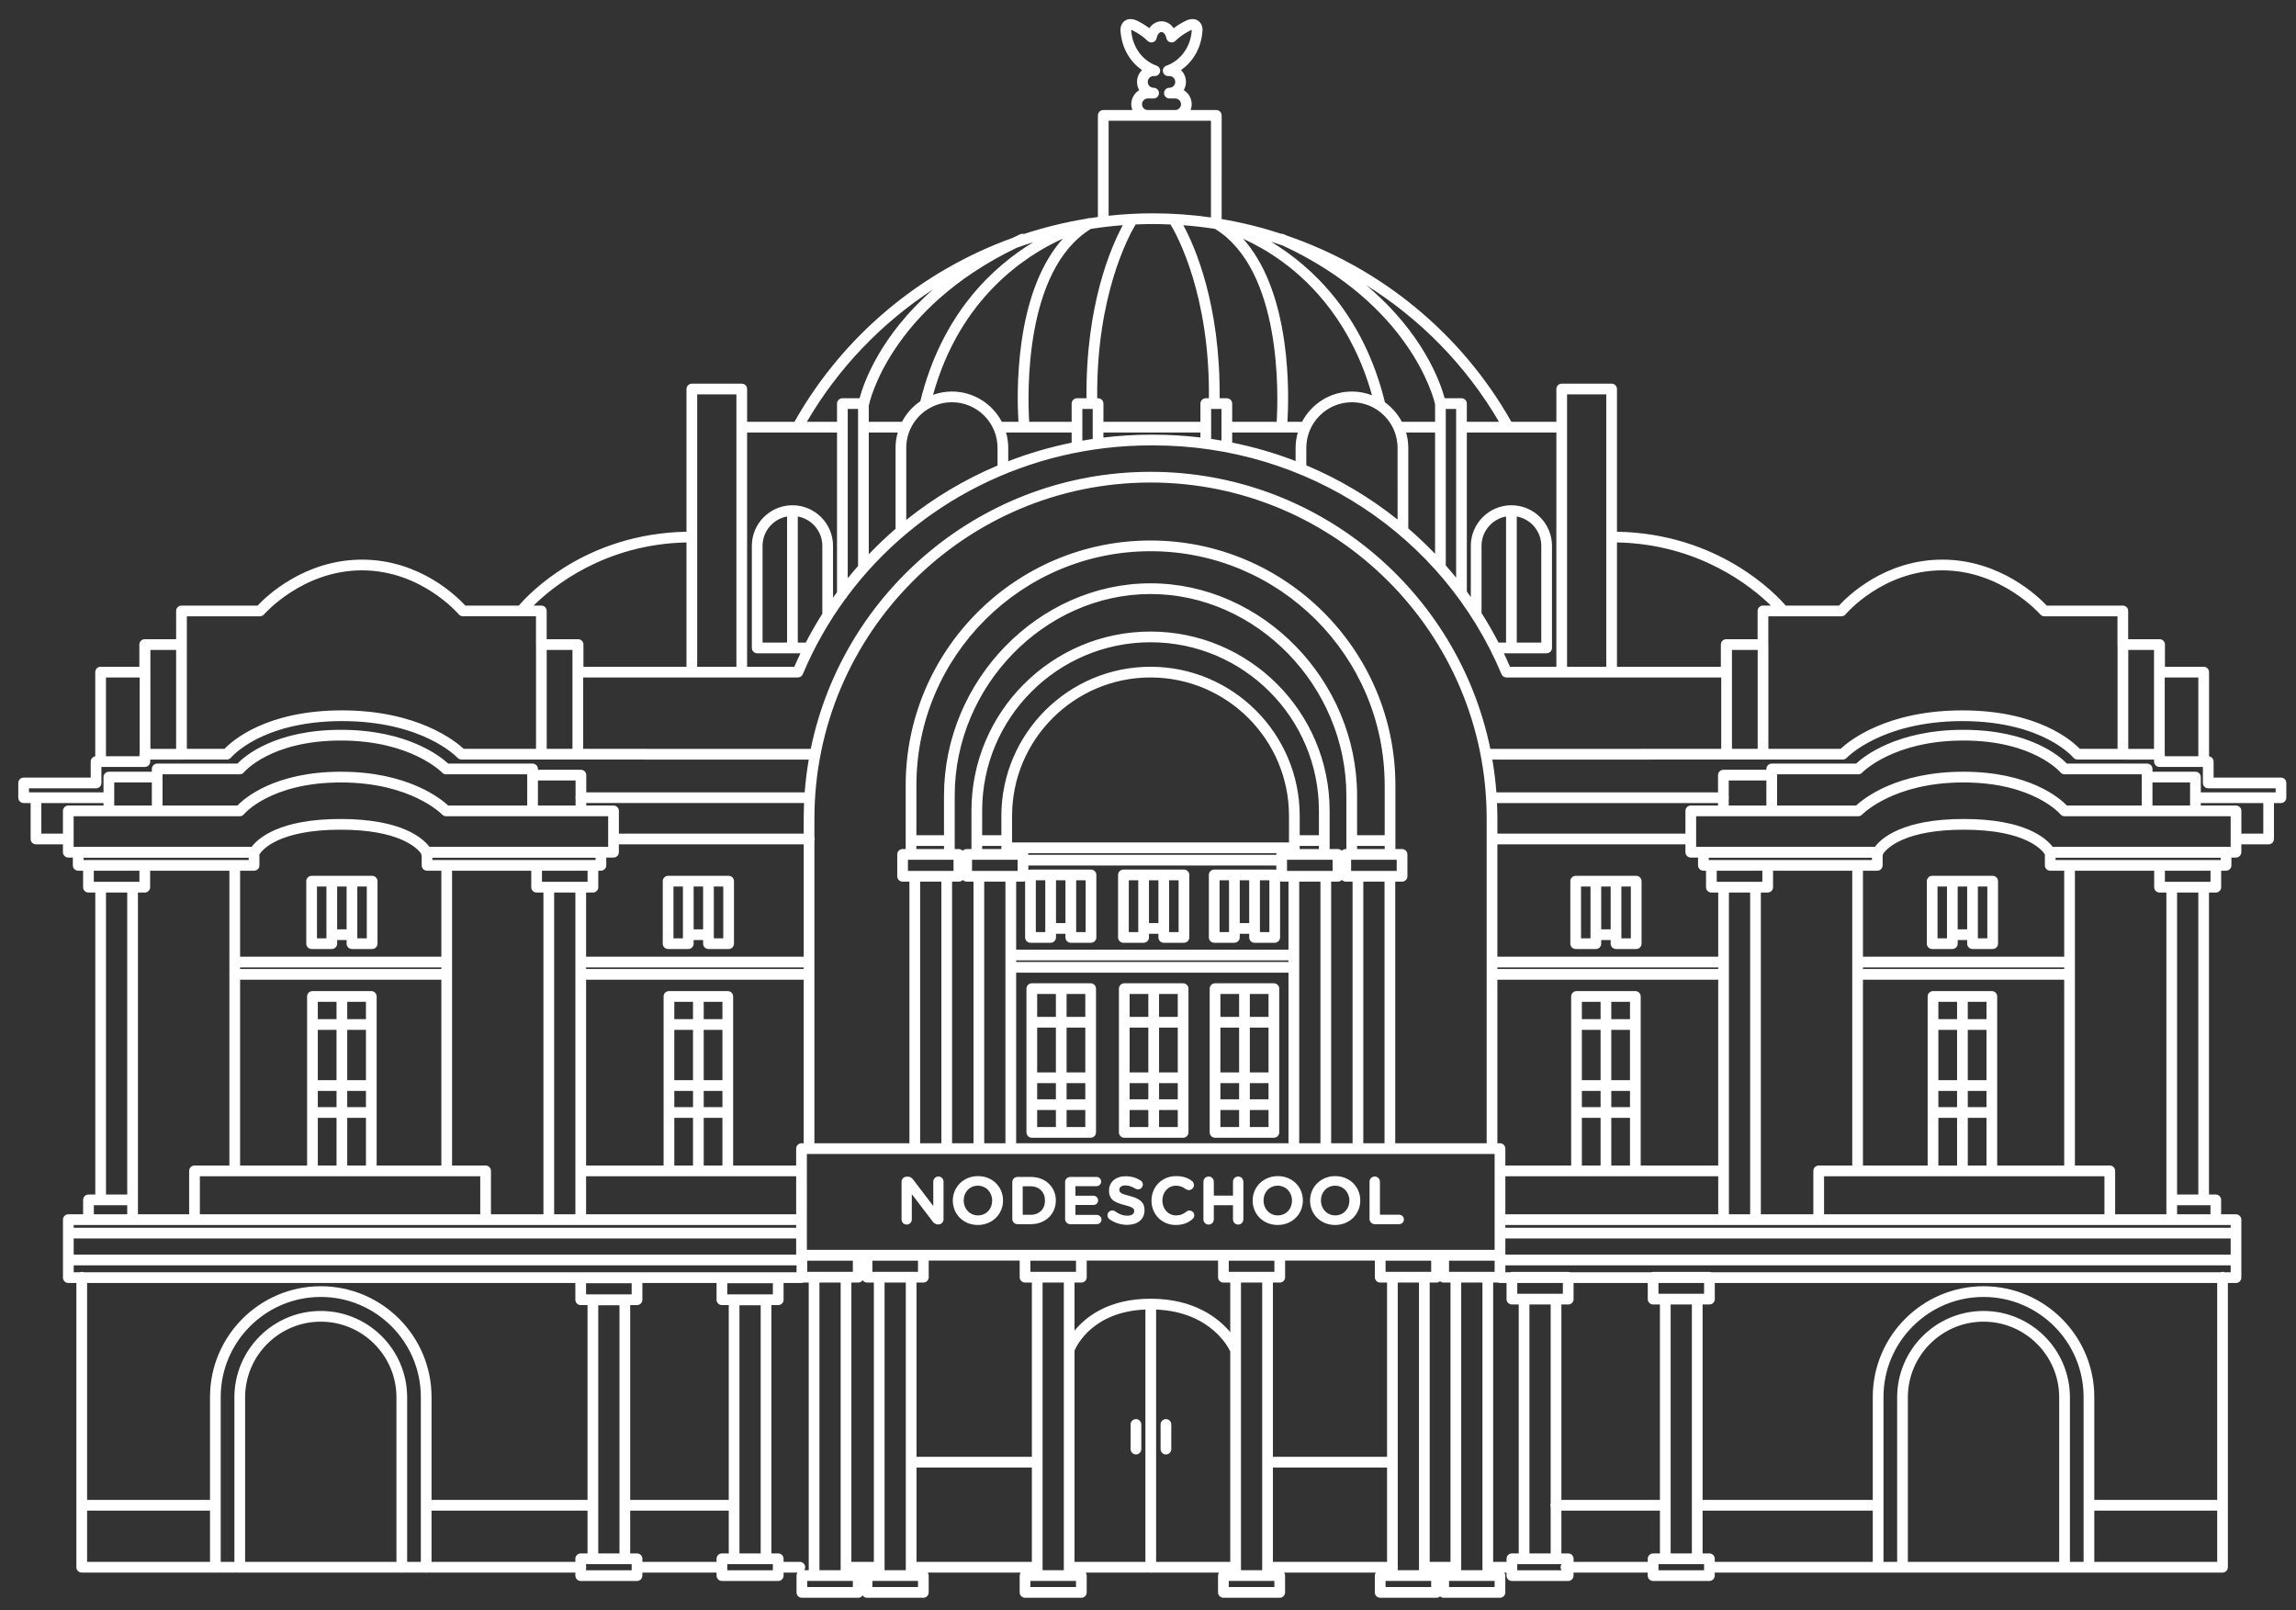<?xml version="1.0" encoding="utf-8"?>
<!-- Generator: Adobe Illustrator 16.0.0, SVG Export Plug-In . SVG Version: 6.00 Build 0)  -->
<!DOCTYPE svg PUBLIC "-//W3C//DTD SVG 1.1//EN" "http://www.w3.org/Graphics/SVG/1.1/DTD/svg11.dtd">
<svg version="1.1" id="Layer_1" xmlns="http://www.w3.org/2000/svg" xmlns:xlink="http://www.w3.org/1999/xlink" x="0px" y="0px"
	 width="643px" height="451px" viewBox="0 0 643 451" enable-background="new 0 0 643 451" xml:space="preserve">
<rect x="0" y="0" width="643" height="451" fill="#333333" stroke="none"/>
<g>
	<path fill="#FFFFFF" d="M305.44,275.363h-16.478c-0.829,0-1.5,0.672-1.5,1.5v40.253c0,0.828,0.671,1.5,1.5,1.5h16.478
		c0.828,0,1.5-0.672,1.5-1.5v-40.253C306.94,276.035,306.269,275.363,305.44,275.363z M295.702,300.316h-5.239v-12.537h5.239
		V300.316z M298.702,287.779h5.238v12.537h-5.238V287.779z M290.463,303.316h5.239v4.531h-5.239V303.316z M298.702,303.316h5.238
		v4.531h-5.238V303.316z M303.94,284.779h-5.238v-6.416h5.238V284.779z M295.702,278.363v6.416h-5.239v-6.416H295.702z
		 M290.463,310.848h5.239v4.769h-5.239V310.848z M298.702,315.616v-4.769h5.238v4.769H298.702z"/>
	<path fill="#FFFFFF" d="M331.333,275.363h-16.477c-0.83,0-1.5,0.672-1.5,1.5v40.253c0,0.828,0.67,1.5,1.5,1.5h16.477
		c0.828,0,1.5-0.672,1.5-1.5v-40.253C332.833,276.035,332.161,275.363,331.333,275.363z M321.595,300.316h-5.238v-12.537h5.238
		V300.316z M324.595,287.779h5.238v12.537h-5.238V287.779z M316.356,303.316h5.238v4.531h-5.238V303.316z M324.595,303.316h5.238
		v4.531h-5.238V303.316z M329.833,284.779h-5.238v-6.416h5.238V284.779z M321.595,278.363v6.416h-5.238v-6.416H321.595z
		 M316.356,310.848h5.238v4.769h-5.238V310.848z M324.595,315.616v-4.769h5.238v4.769H324.595z"/>
	<path fill="#FFFFFF" d="M356.755,275.363h-16.479c-0.828,0-1.5,0.672-1.5,1.5v40.253c0,0.828,0.672,1.5,1.5,1.5h16.479
		c0.828,0,1.5-0.672,1.5-1.5v-40.253C358.255,276.035,357.583,275.363,356.755,275.363z M347.017,300.316h-5.24v-12.537h5.24
		V300.316z M350.017,287.779h5.238v12.537h-5.238V287.779z M341.776,303.316h5.24v4.531h-5.24V303.316z M350.017,303.316h5.238
		v4.531h-5.238V303.316z M355.255,284.779h-5.238v-6.416h5.238V284.779z M347.017,278.363v6.416h-5.24v-6.416H347.017z
		 M341.776,310.848h5.24v4.769h-5.24V310.848z M350.017,315.616v-4.769h5.238v4.769H350.017z"/>
	<path fill="#FFFFFF" d="M331.569,243.518h-5.65h-5.648h-5.65c-0.828,0-1.5,0.672-1.5,1.5v17.499c0,0.828,0.672,1.5,1.5,1.5h5.65
		c0.828,0,1.5-0.672,1.5-1.5v-1.01h2.648v1.01c0,0.828,0.672,1.5,1.5,1.5h5.65c0.828,0,1.5-0.672,1.5-1.5v-17.499
		C333.069,244.189,332.397,243.518,331.569,243.518z M318.771,261.017h-2.65v-14.499h2.65v13.489V261.017z M321.771,258.507v-11.989
		h2.648v11.989H321.771z M330.069,261.017h-2.65v-1.01v-13.489h2.65V261.017z"/>
	<path fill="#FFFFFF" d="M458.22,245.268h-5.648h-5.65h-5.648c-0.828,0-1.5,0.672-1.5,1.5v17.499c0,0.828,0.672,1.5,1.5,1.5h5.648
		c0.828,0,1.5-0.672,1.5-1.5v-1.011h2.65v1.011c0,0.828,0.672,1.5,1.5,1.5h5.648c0.828,0,1.5-0.672,1.5-1.5v-17.499
		C459.72,245.939,459.048,245.268,458.22,245.268z M445.421,262.767h-2.648v-14.499h2.648v13.488V262.767z M448.421,260.256v-11.988
		h2.65v11.988H448.421z M456.72,262.767h-2.648v-1.011v-13.488h2.648V262.767z"/>
	<path fill="#FFFFFF" d="M558.056,245.268h-5.648h-5.65h-5.648c-0.828,0-1.5,0.672-1.5,1.5v17.499c0,0.828,0.672,1.5,1.5,1.5h5.648
		c0.828,0,1.5-0.672,1.5-1.5v-1.011h2.65v1.011c0,0.828,0.672,1.5,1.5,1.5h5.648c0.828,0,1.5-0.672,1.5-1.5v-17.499
		C559.556,245.939,558.884,245.268,558.056,245.268z M545.257,262.767h-2.648v-14.499h2.648v13.488V262.767z M548.257,260.256
		v-11.988h2.65v11.988H548.257z M556.556,262.767h-2.648v-1.011v-13.488h2.648V262.767z"/>
	<path fill="#FFFFFF" d="M638.798,217.766h-18.873v-4.483c0-0.752-0.555-1.368-1.275-1.478v-23.584c0-0.828-0.672-1.5-1.5-1.5
		h-10.854v-6.215c0-0.829-0.672-1.5-1.5-1.5h-8.795v-7.916c0-0.829-0.672-1.5-1.5-1.5h-21.307
		c-2.354-2.507-13.064-12.869-29.256-12.869c-16.166,0-26.602,10.328-28.922,12.869h-14.918
		c-2.912-3.369-18.869-20.169-47.26-20.688v-39.956c0-0.828-0.672-1.5-1.5-1.5h-13.977c-0.828,0-1.5,0.672-1.5,1.5v9.181
		c-0.031-0.002-0.061-0.009-0.094-0.009h-12.506c-14.002-24.815-36.588-43.145-62.906-52.146c-0.271-0.126-0.529-0.257-0.807-0.382
		c-0.238-0.108-0.49-0.142-0.736-0.122c-5.424-1.771-10.996-3.16-16.684-4.119V32.317c0-0.828-0.672-1.5-1.5-1.5h-7.197
		c0.191-0.506,0.309-1.048,0.309-1.619c0-1.673-0.893-3.141-2.227-3.952c0.393-0.681,0.617-1.468,0.617-2.308
		c0-1.294-0.533-2.465-1.389-3.307c2.986-2.081,5.697-5.758,6.029-11.166c0.051-0.849-0.25-1.707-0.803-2.295
		c-0.92-0.977-2.387-1.122-4.023-0.294c-1.195,0.604-2.285,1.282-3.258,2.026c-0.816-1.201-2.049-1.939-3.408-1.939
		s-2.592,0.738-3.408,1.939c-0.975-0.746-2.064-1.424-3.258-2.025c-1.637-0.83-3.104-0.683-4.023,0.293
		c-0.555,0.59-0.854,1.447-0.803,2.298c0.332,5.406,3.043,9.083,6.031,11.163c-0.857,0.842-1.389,2.013-1.389,3.307
		c0,0.84,0.223,1.627,0.615,2.308c-1.334,0.812-2.227,2.279-2.227,3.952c0,0.571,0.117,1.113,0.309,1.619h-8.156
		c-0.83,0-1.501,0.672-1.501,1.5v28.451c-0.7,0.094-1.396,0.207-2.092,0.314c-0.181-0.029-0.367-0.03-0.556,0.01
		c-0.027,0.006-0.291,0.068-0.717,0.184c-5.912,0.969-11.701,2.398-17.33,4.244c-0.33-0.094-0.693-0.083-1.031,0.069
		c-0.758,0.344-1.48,0.698-2.213,1.05c-25.517,9.219-47.369,27.253-61.04,51.479H209.43c-0.069,0-0.136,0.011-0.202,0.021v-9.192
		c0-0.828-0.671-1.5-1.5-1.5h-13.977c-0.828,0-1.5,0.672-1.5,1.5v39.958c-28.301,0.558-44.058,17.303-46.952,20.686h-14.99
		c-2.321-2.541-12.755-12.869-28.921-12.869c-16.191,0-26.903,10.362-29.257,12.869H50.827c-0.829,0-1.5,0.671-1.5,1.5v7.916H40.53
		c-0.829,0-1.5,0.671-1.5,1.5v6.215H28.176c-0.829,0-1.5,0.672-1.5,1.5v23.584c-0.721,0.109-1.275,0.727-1.275,1.478v4.483H6.621
		c-0.829,0-1.5,0.672-1.5,1.5v4.121c0,0.829,0.671,1.5,1.5,1.5h1.958v10.068c0,0.828,0.671,1.5,1.5,1.5h7.547v2.195
		c0,0.828,0.671,1.5,1.5,1.5h1.277v2.185c0,0.828,0.671,1.5,1.5,1.5h1.369v4.619c0,0.828,0.671,1.5,1.5,1.5h1.914v84.565H24.78
		c-0.829,0-1.5,0.672-1.5,1.5v4.033h-4.146c-0.829,0-1.5,0.672-1.5,1.5v3.765v7.533v4.944c0,0.828,0.671,1.5,1.5,1.5h2.256v79.598
		c0,0.828,0.671,1.5,1.5,1.5h37.104c0.104,0.022,0.21,0.036,0.32,0.036s0.217-0.014,0.32-0.036h6.188
		c0.104,0.022,0.21,0.036,0.32,0.036s0.217-0.014,0.32-0.036h44.74c0.104,0.022,0.21,0.036,0.32,0.036s0.217-0.014,0.32-0.036h6.189
		c0.104,0.022,0.21,0.036,0.32,0.036s0.217-0.014,0.32-0.036h41.454v0.848c0,0.828,0.671,1.5,1.5,1.5h15.771
		c0.828,0,1.5-0.672,1.5-1.5v-0.848h20.774v0.848c0,0.828,0.671,1.5,1.5,1.5h15.771c0.829,0,1.5-0.672,1.5-1.5v-0.848h3.884
		c-0.162,0.239-0.257,0.528-0.257,0.839v4.714c0,0.828,0.671,1.5,1.5,1.5h15.771c0.514,0,0.966-0.259,1.236-0.652
		c0.27,0.394,0.723,0.652,1.236,0.652h15.771c0.829,0,1.5-0.672,1.5-1.5v-4.714c0-0.311-0.095-0.6-0.257-0.839h25.992
		c-0.162,0.239-0.256,0.528-0.256,0.839v4.714c0,0.828,0.671,1.5,1.5,1.5h15.771c0.829,0,1.5-0.672,1.5-1.5v-4.714
		c0-0.311-0.095-0.6-0.257-0.839h17.869c0.105,0.023,0.215,0.038,0.326,0.038c0.113,0,0.223-0.015,0.328-0.038h18.777
		c-0.162,0.239-0.258,0.528-0.258,0.839v4.714c0,0.828,0.672,1.5,1.5,1.5h15.773c0.828,0,1.5-0.672,1.5-1.5v-4.714
		c0-0.311-0.096-0.6-0.258-0.839h25.652c-0.162,0.239-0.258,0.528-0.258,0.839v4.714c0,0.828,0.672,1.5,1.5,1.5h15.771
		c0.385,0,0.734-0.15,1-0.39c0.266,0.239,0.615,0.39,1,0.39h15.771c0.828,0,1.5-0.672,1.5-1.5v-4.714c0-0.311-0.094-0.6-0.256-0.839
		h0.592v0.848c0,0.828,0.672,1.5,1.5,1.5h15.773c0.828,0,1.5-0.672,1.5-1.5v-0.848h20.773v0.848c0,0.828,0.672,1.5,1.5,1.5h15.771
		c0.828,0,1.5-0.672,1.5-1.5v-0.848h142.205c0.828,0,1.5-0.672,1.5-1.5v-79.598h2.268c0.828,0,1.5-0.672,1.5-1.5v-16.242
		c0-0.828-0.672-1.5-1.5-1.5h-4.156v-4.033c0-0.828-0.672-1.5-1.5-1.5h-1.904v-84.565h1.914c0.828,0,1.5-0.672,1.5-1.5v-4.619h1.369
		c0.828,0,1.5-0.672,1.5-1.5v-2.185h1.277c0.828,0,1.5-0.672,1.5-1.5v-2.195h7.639c0.828,0,1.5-0.672,1.5-1.5v-10.068h1.957
		c0.828,0,1.5-0.671,1.5-1.5v-4.121C640.298,218.438,639.626,217.766,638.798,217.766z M615.649,189.721v22.062h-9.391v-0.561
		c0-0.09-0.012-0.177-0.025-0.263c0-0.01,0.002-0.02,0.002-0.029v-21.209H615.649z M596.026,182.006h7.209v27.715l-7.209-0.007
		V182.006z M515.694,172.59c0.445,0,0.867-0.199,1.152-0.541c0.104-0.123,10.443-12.328,27.092-12.328
		c16.613,0,27.35,12.224,27.455,12.348c0.285,0.33,0.701,0.521,1.137,0.521h20.471v7.916c0,0.089,0.012,0.176,0.025,0.261v28.944
		l-10.572-0.01c-2.205-2.296-11.768-10.764-32.883-10.764c-21.289,0-31.791,8.594-34.102,10.764l-20.229,0.004v-29.027
		c0-0.06-0.01-0.117-0.018-0.174v-7.914h4.172c0.002,0,0.006,0,0.008,0s0.004,0,0.006,0H515.694z M624.702,237.15h-49.855
		c-1.828-2.43-7.799-7.799-24.891-7.799c-17.094,0-23.064,5.369-24.893,7.799h-50.055v-8.568h45.402
		c0.414,0,0.812-0.174,1.096-0.474c0.084-0.09,8.707-8.989,28.35-8.989c19.561,0,27.092,8.825,27.162,8.909
		c0.285,0.351,0.713,0.554,1.164,0.554h46.52V237.15z M621.925,240.835h-0.736c-0.107,0-0.215,0.013-0.316,0.035
		c-0.102-0.022-0.207-0.035-0.316-0.035h-15.771c-0.02,0-0.037,0.005-0.057,0.006h-24.955c-0.031,0-0.062,0.008-0.094,0.01
		c-0.031-0.002-0.062-0.01-0.094-0.01h-3.91v-0.632h46.25V240.835z M606.698,336.02v4.033h-14.346v-12.154
		c0-0.828-0.672-1.5-1.5-1.5h-9.768v-82.558h22.199v4.613c0,0.828,0.672,1.5,1.5,1.5h1.914V336.02z M493.134,340.053v-90.099h1.914
		c0.828,0,1.5-0.672,1.5-1.5v-4.613h22.176v82.558h-9.393c-0.828,0-1.5,0.672-1.5,1.5v12.154H493.134z M484.19,340.053v-12.154
		v-77.944h5.943v90.099H484.19z M624.702,351.351H421.575v-4.533h203.127V351.351z M415.163,439.731h-5.947v-80.555h5.947V439.731z
		 M20.635,346.817h202.331v4.533H20.635V346.817z M155.191,340.053v-90.099h5.945v77.944v12.154H155.191z M137.495,340.053v-12.154
		c0-0.828-0.671-1.5-1.5-1.5h-9.392v-82.558h22.176v4.613c0,0.828,0.671,1.5,1.5,1.5h1.913v90.099H137.495z M38.629,340.053v-4.033
		v-86.065h1.913c0.829,0,1.5-0.672,1.5-1.5v-4.613h22.199v25.264c-0.021,0.1-0.032,0.202-0.032,0.308s0.012,0.208,0.032,0.308v2.836
		c-0.021,0.1-0.032,0.202-0.032,0.308s0.012,0.208,0.032,0.308v53.228h-9.769c-0.829,0-1.5,0.672-1.5,1.5v12.154H38.629z
		 M24.771,240.835c-0.109,0-0.214,0.013-0.316,0.035c-0.102-0.022-0.208-0.035-0.316-0.035h-0.736v-0.626h46.249v0.632h-3.91
		c-0.032,0-0.062,0.008-0.094,0.01c-0.032-0.002-0.062-0.01-0.094-0.01H40.6c-0.02-0.001-0.038-0.006-0.058-0.006H24.771z
		 M20.625,228.582h46.519c0.452,0,0.879-0.203,1.164-0.554c0.072-0.089,7.469-8.909,27.163-8.909
		c19.641,0,28.265,8.899,28.346,8.985c0.284,0.305,0.682,0.478,1.098,0.478h45.403v8.568h-50.053
		c-1.828-2.43-7.799-7.799-24.893-7.799s-23.064,5.369-24.892,7.799H20.625V228.582z M31.988,219.119h10.536v6.463H31.988V219.119z
		 M150.648,218.57h10.54v4.445c-0.031,0.12-0.052,0.242-0.052,0.371s0.021,0.252,0.052,0.371v1.824h-10.54V218.57z M416.345,229.26
		v90.902h-25.605v-73.268h1.912c0.828,0,1.5-0.672,1.5-1.5v-6.121c0-0.828-0.672-1.5-1.5-1.5h-1.867v-17.84
		c0-37.809-30.764-68.569-68.574-68.569s-68.571,30.761-68.571,68.569v17.84h-0.867c-0.829,0-1.5,0.672-1.5,1.5v6.121
		c0,0.828,0.671,1.5,1.5,1.5h1.913v73.268h-26.606v-84.735c0.05-0.149,0.083-0.306,0.083-0.472s-0.033-0.322-0.083-0.472v-5.224
		c0-51.903,42.228-94.13,94.132-94.13C374.116,135.13,416.345,177.356,416.345,229.26z M473.509,240.15h2.031v2.185
		c0,0.828,0.672,1.5,1.5,1.5h0.736v4.619c0,0.828,0.672,1.5,1.5,1.5h1.914v17.958h-61.846v-31.457h52.664v2.195
		C472.009,239.479,472.681,240.15,473.509,240.15z M574.175,243.841h3.91v24.071h-56.361v-24.071h4.01c0.828,0,1.5-0.672,1.5-1.5
		v-2.824c0.105-0.164,0.18-0.35,0.213-0.55c1.234-1.646,6.303-6.615,22.51-6.615c17.447,0,21.986,5.763,22.719,6.915v3.074
		C572.675,243.169,573.347,243.841,574.175,243.841z M542.843,326.398v-13.359h5.238v13.359H542.843z M556.321,280.555v4.847h-5.24
		v-4.847H556.321z M556.321,302.508h-5.24v-14.106h5.24V302.508z M548.081,302.508h-5.238v-14.106h5.238V302.508z M542.843,305.508
		h5.238v4.531h-5.238V305.508z M551.081,305.508h5.24v4.531h-5.24V305.508z M548.081,285.401h-5.238v-4.847h5.238V285.401z
		 M551.081,313.039h5.24v13.359h-5.24V313.039z M559.321,279.055c0-0.828-0.672-1.5-1.5-1.5h-16.479c-0.828,0-1.5,0.672-1.5,1.5
		v47.344h-18.119v-52.035h56.361v52.035h-18.764V279.055z M495.106,240.841c-0.02-0.001-0.039-0.006-0.059-0.006h-15.771h-0.736
		v-0.626h45.693v0.632h-3.822h-0.188H495.106z M491.634,246.954h-8.943h-1.914v-3.119h12.771v3.119H491.634z M419.345,270.912
		h61.846v0.451h-61.846V270.912z M578.085,271.363h-56.361v-0.451h56.361V271.363z M419.345,274.363h61.846v52.035h-21.707v-47.344
		c0-0.828-0.672-1.5-1.5-1.5h-16.477c-0.828,0-1.5,0.672-1.5,1.5v47.344h-18.432v-4.736c0-0.828-0.672-1.5-1.5-1.5h-0.73V274.363z
		 M443.007,326.398v-13.359h5.238v13.359H443.007z M456.483,280.555v4.847h-5.238v-4.847H456.483z M456.483,302.508h-5.238v-14.106
		h5.238V302.508z M448.245,302.508h-5.238v-14.106h5.238V302.508z M443.007,305.508h5.238v4.531h-5.238V305.508z M451.245,305.508
		h5.238v4.531h-5.238V305.508z M448.245,285.401h-5.238v-4.847h5.238V285.401z M451.245,313.039h5.238v13.359h-5.238V313.039z
		 M388.446,407.976h-31.965v-48.799h1.914c0.828,0,1.5-0.672,1.5-1.5v-4.655h25.137v4.655c0,0.828,0.672,1.5,1.5,1.5h1.914V407.976z
		 M344.536,373.069c-3.316-3.955-10.086-9.371-22.318-9.371c-11.66,0-18.053,4.983-21.295,8.944v-13.466h1.913
		c0.829,0,1.5-0.672,1.5-1.5v-4.655h36.786v4.655c0,0.828,0.672,1.5,1.5,1.5h1.914V373.069z M288.978,407.976h-32.305v-48.799h1.913
		c0.829,0,1.5-0.672,1.5-1.5v-4.655h25.479v4.655c0,0.828,0.671,1.5,1.5,1.5h1.912V407.976z M244.728,437.393h-6.298v-78.216h1.913
		c0.514,0,0.966-0.259,1.236-0.652c0.27,0.394,0.723,0.652,1.236,0.652h1.912V437.393z M188.841,326.398v-13.359h5.239v13.359
		H188.841z M202.319,280.555v4.847h-5.239v-4.847H202.319z M202.319,302.508h-5.239v-14.106h5.239V302.508z M194.08,302.508h-5.239
		v-14.106h5.239V302.508z M188.841,305.508h5.239v4.531h-5.239V305.508z M197.08,305.508h5.239v4.531h-5.239V305.508z
		 M194.08,285.401h-5.239v-4.847h5.239V285.401z M197.08,313.039h5.239v13.359h-5.239V313.039z M205.319,279.055
		c0-0.828-0.672-1.5-1.5-1.5h-16.479c-0.828,0-1.5,0.672-1.5,1.5v47.344h-21.704v-52.035h60.941v45.799h-0.612
		c-0.828,0-1.5,0.672-1.5,1.5v4.736h-17.646V279.055z M151.779,246.954v-3.119h12.771v3.119h-1.913h-8.945H151.779z M89.005,326.398
		v-13.359h5.239v13.359H89.005z M102.482,280.555v4.847h-5.238v-4.847H102.482z M102.482,302.508h-5.238v-14.106h5.238V302.508z
		 M94.244,302.508h-5.239v-14.106h5.239V302.508z M89.005,305.508h5.239v4.531h-5.239V305.508z M97.244,305.508h5.238v4.531h-5.238
		V305.508z M94.244,285.401h-5.239v-4.847h5.239V285.401z M97.244,313.039h5.238v13.359h-5.238V313.039z M105.482,279.055
		c0-0.828-0.671-1.5-1.5-1.5H87.505c-0.829,0-1.5,0.672-1.5,1.5v47.344H67.241v-52.035h56.362v52.035h-18.12V279.055z
		 M72.651,242.341v-3.078c0.731-1.16,5.253-6.911,22.721-6.911c16.235,0,21.292,4.986,22.508,6.608
		c0.034,0.202,0.107,0.391,0.214,0.557v2.824c0,0.828,0.671,1.5,1.5,1.5h4.009v24.071H67.241v-24.071h3.91
		C71.979,243.841,72.651,243.169,72.651,242.341z M67.241,270.912h56.362v0.451H67.241V270.912z M125.103,240.841h-0.188h-3.821
		v-0.632h45.693v0.626h-0.736h-15.771c-0.02,0-0.039,0.005-0.058,0.006H125.103z M166.05,249.954c0.829,0,1.5-0.672,1.5-1.5v-4.619
		h0.736c0.829,0,1.5-0.672,1.5-1.5v-2.185h2.031c0.828,0,1.5-0.672,1.5-1.5v-2.195h51.761v31.457h-60.941v-17.958H166.05z
		 M387.739,320.162h-5.945v-73.268h5.945V320.162z M372.792,320.162v-73.268h1.912c0.43,0,0.814-0.184,1.088-0.474
		c0.273,0.29,0.66,0.474,1.09,0.474h1.912v73.268H372.792z M284.577,320.162v-47.767h76.268v47.767H284.577z M266.63,320.162
		v-73.268h1.912c0.43,0,0.815-0.184,1.089-0.473c0.273,0.289,0.659,0.473,1.089,0.473h1.912v73.268H266.63z M267.37,235.396
		c0-0.002,0.001-0.003,0.001-0.005s-0.001-0.003-0.001-0.005v-12.593c0-30.594,25.113-56.44,54.838-56.44
		c29.729,0,54.844,25.847,54.844,56.44v14.979h-0.17c-0.43,0-0.816,0.184-1.09,0.474c-0.273-0.29-0.658-0.474-1.088-0.474h-2.34
		v-2.091c0.018-0.095,0.029-0.191,0.029-0.291s-0.012-0.196-0.029-0.291v-8.087c0-27.653-22.5-50.15-50.154-50.15
		s-50.152,22.497-50.152,50.15v10.76h-1.338c-0.43,0-0.815,0.184-1.089,0.473c-0.273-0.289-0.659-0.473-1.089-0.473h-1.172V235.396z
		 M371.292,243.895h-8.947h-1.914v-3.121h12.773v3.121H371.292z M272.22,243.895v-3.121h12.771v3.121h-1.914h-8.945H272.22z
		 M363.987,237.773v-0.882h5.377v0.882H363.987z M357.431,239.273v0.104h-69.439v-0.104c0-0.12-0.018-0.235-0.045-0.348h69.529
		C357.448,239.038,357.431,239.153,357.431,239.273z M360.987,235.926h-77.552v-7.432c0-21.379,17.394-38.773,38.772-38.773
		c21.383,0,38.779,17.395,38.779,38.773V235.926z M369.364,233.892h-5.377v-5.397c0-23.033-18.742-41.773-41.779-41.773
		c-23.033,0-41.772,18.74-41.772,41.773v5.397h-5.378v-6.878c0-26,21.152-47.15,47.152-47.15s47.154,21.15,47.154,47.15V233.892z
		 M275.058,236.892h5.378v0.882h-5.378V236.892z M284.577,268.944h76.268v0.451h-76.268V268.944z M360.845,265.944h-76.268v-19.05
		h1.914c0.211,0,0.412-0.045,0.596-0.124v15.746c0,0.828,0.671,1.5,1.5,1.5h5.648c0.828,0,1.5-0.672,1.5-1.5v-1.01h2.648v1.01
		c0,0.828,0.672,1.5,1.5,1.5h5.65c0.828,0,1.5-0.672,1.5-1.5v-17.499c0-0.828-0.672-1.5-1.5-1.5h-5.65h-5.648h-5.648
		c-0.213,0-0.414,0.045-0.596,0.124v-1.265h69.439v1.214c-0.139-0.043-0.285-0.073-0.439-0.073h-5.65h-5.648h-5.648
		c-0.828,0-1.5,0.672-1.5,1.5v17.499c0,0.828,0.672,1.5,1.5,1.5h5.648c0.828,0,1.5-0.672,1.5-1.5v-1.01h2.648v1.01
		c0,0.828,0.672,1.5,1.5,1.5h5.65c0.828,0,1.5-0.672,1.5-1.5v-15.695c0.141,0.043,0.285,0.073,0.439,0.073h1.914V265.944z
		 M301.384,260.007v-13.489h2.65v14.499h-2.65V260.007z M298.384,258.507h-2.648v-11.989h2.648V258.507z M292.735,260.007v1.01
		h-2.648v-14.499h2.648V260.007z M344.192,260.007v1.01h-2.648v-14.499h2.648V260.007z M347.192,246.518h2.648v11.989h-2.648
		V246.518z M352.841,260.007v-13.489h2.65v14.499h-2.65V260.007z M275.632,246.895h5.945v73.268h-5.945V246.895z M363.845,246.895
		h5.947v73.268h-5.947V246.895z M389.239,243.895h-8.945h-1.912v-3.121h12.77v3.121H389.239z M380.052,237.773v-0.882h7.732v0.882
		H380.052z M387.784,233.892h-7.732v-11.098c0-32.22-26.49-59.44-57.844-59.44c-31.352,0-57.838,27.221-57.838,59.44v11.098h-7.731
		v-13.958c0-36.155,29.415-65.569,65.571-65.569s65.574,29.414,65.574,65.569V233.892z M256.639,236.892h7.731v0.882h-7.731V236.892
		z M254.271,240.773h12.771v3.121h-1.912h-8.945h-1.913V240.773z M257.685,246.895h5.945v73.268h-5.945V246.895z M256.185,323.162
		h8.945h9.002h8.945h79.268h8.947h9.002h8.945h29.336v4.736v13.654v8.469H225.966v-8.459c0-0.003,0.001-0.007,0.001-0.01
		s-0.001-0.007-0.001-0.01v-13.635c0-0.003,0.001-0.007,0.001-0.01s-0.001-0.007-0.001-0.01v-4.727H256.185z M164.137,270.912
		h60.941v0.451h-60.941V270.912z M244.315,356.177v-3.12h12.771v3.12h-1.913h-8.945H244.315z M288.565,356.177v-3.12h12.771v3.12
		h-1.913h-8.945H288.565z M344.122,356.177v-3.12h12.773v3.12h-1.914h-8.945H344.122z M388.032,356.177v-3.12h12.771v3.12h-1.914
		h-8.943H388.032z M406.216,437.393h-5.826v-78.216h1.914c0.385,0,0.734-0.15,1-0.39c0.266,0.239,0.615,0.39,1,0.39h1.912V437.393z
		 M225.078,229.26v4.195h-51.761v-6.373c0-0.828-0.672-1.5-1.5-1.5h-7.629v-0.695h60.992
		C225.116,226.338,225.078,227.794,225.078,229.26z M147.648,225.582h-22.123c-2.159-2.005-11.442-9.463-30.055-9.463
		c-18.45,0-26.925,7.342-28.988,9.463H45.523v-7.963v-0.777h21.62c0.452,0,0.879-0.203,1.164-0.554
		c0.072-0.089,7.469-8.909,27.163-8.909c19.641,0,28.265,8.898,28.346,8.984c0.284,0.305,0.682,0.479,1.098,0.479h22.734V225.582z
		 M55.972,329.398h9.769h21.764h16.478h21.12h9.392v10.654H55.972V329.398z M164.137,329.398h23.204h16.479h19.146v10.654h-58.829
		V329.398z M226.072,353.057h12.771v3.12h-1.913h-8.944h-1.913V353.057z M229.485,359.177h5.944v80.555h-5.944V359.177z
		 M247.728,359.177h5.945v80.555h-5.945V359.177z M256.673,437.393v-26.417h32.305v26.417H256.673z M291.978,359.177h5.945v80.555
		h-5.945V359.177z M300.923,437.393v-59.166c0.684-1.597,5.293-10.915,19.852-11.498v70.664H300.923z M323.774,366.731
		c15.592,0.66,20.477,11.139,20.684,11.599c0.021,0.049,0.051,0.092,0.078,0.137v58.926h-20.762V366.731z M347.536,359.177h5.945
		v80.555h-5.945V359.177z M356.481,437.393v-26.417h31.965v26.417H356.481z M391.446,439.203c0.021-0.1,0.033-0.204,0.033-0.311
		s-0.012-0.211-0.033-0.312v-79.404h5.943v80.555h-5.943V439.203z M416.663,356.177h-8.947h-1.912v-3.12h12.771v3.12H416.663z
		 M421.575,329.398h19.932h16.477h23.207v10.654h-59.615V329.398z M510.831,329.398h9.393h21.119h16.479h21.764h9.768v10.654
		h-78.521V329.398z M613.339,225.582h-10.537v-6.463h10.537V225.582z M599.802,217.619v7.963h-20.959
		c-2.062-2.121-10.537-9.463-28.986-9.463c-18.615,0-27.898,7.458-30.057,9.463h-22.121v-8.74h22.732
		c0.414,0,0.812-0.174,1.096-0.475c0.084-0.09,8.707-8.988,28.35-8.988c19.561,0,27.092,8.825,27.162,8.908
		c0.285,0.352,0.713,0.555,1.164,0.555h21.619V217.619z M494.679,225.582H484.14v-1.827c0.029-0.118,0.051-0.24,0.051-0.368
		c0-0.127-0.021-0.249-0.051-0.367v-4.449h10.539V225.582z M481.14,225.582h-7.631c-0.828,0-1.5,0.672-1.5,1.5v6.373h-52.664v-4.195
		c0-1.466-0.037-2.922-0.104-4.373h61.898V225.582z M322.21,132.13c-46.868,0-86.09,33.366-95.157,77.592l-63.733-0.014v-19.987
		h30.431h13.977h15.718c0.604,0,1.149-0.362,1.384-0.92c3.188-7.6,7.222-14.666,11.953-21.131c0.244-0.177,0.431-0.426,0.533-0.716
		c19.535-26.217,50.77-42.222,84.955-42.222h0.785c42.867,0,81.115,25.148,97.443,64.068c0.232,0.558,0.777,0.92,1.383,0.92h15.48
		h13.977h30.695v19.987l-64.664,0.014C408.302,165.496,369.081,132.13,322.21,132.13z M153.111,182.006h7.208v27.701l-7.208-0.001
		V182.006z M213.556,179.947v-27.083c0-4.101,2.969-7.516,6.868-8.226v35.309H213.556z M223.424,144.639
		c3.899,0.71,6.868,4.125,6.868,8.226v19.008c-1.65,2.61-3.197,5.302-4.629,8.075h-2.239V144.639z M237.407,114.527h2.896v43.972
		c-0.988,1.125-1.954,2.271-2.896,3.438V114.527z M314.444,63.065c-3.152,5.811-10.428,22.137-10.167,48.462h-2.659
		c-0.828,0-1.5,0.671-1.5,1.5v5.091h-11.891c-0.447-7.342-1.536-42.438,17.277-54.021C308.458,63.638,311.438,63.29,314.444,63.065z
		 M359.241,68.763c35.535,16.516,42.188,42.4,42.654,44.427v4.929h-9.305c-1.139-2.169-2.77-4.033-4.74-5.463
		c-6.057-24.807-20.574-38.113-31.871-44.951C357.073,68.039,358.159,68.395,359.241,68.763z M407.79,161.78
		c-0.941-1.163-1.908-2.305-2.895-3.425v-43.828h2.895V161.78z M281.751,121.118h18.367v2.853c-6.102,1.24-12.039,2.98-17.756,5.195
		v-3.742C282.362,123.93,282.14,122.488,281.751,121.118z M303.118,114.527h2.898v8.33c0,0.021,0.006,0.042,0.006,0.062
		c-0.973,0.144-1.938,0.311-2.904,0.479V114.527z M309.017,121.118h27.166v1.399c-4.316-0.511-8.695-0.785-13.127-0.785h-0.785
		c-4.475,0-8.896,0.281-13.254,0.802V121.118z M339.183,122.857v-8.33h2.896v8.851c-0.965-0.167-1.93-0.335-2.9-0.478
		C339.179,122.887,339.183,122.873,339.183,122.857z M345.079,121.118h18.369c-0.391,1.37-0.613,2.812-0.613,4.306v3.691
		c-5.717-2.207-11.654-3.938-17.756-5.17V121.118z M359.696,95.849c-1.764-12.6-5.709-22.438-11.553-28.982
		c3.107,1.413,6.883,3.45,10.834,6.314c8.598,6.23,19.73,17.736,25.256,37.516c-1.748-0.67-3.637-1.053-5.617-1.053
		c-6.064,0-11.334,3.444-13.975,8.475h-4.094C360.769,114.577,361.085,105.775,359.696,95.849z M365.835,125.424
		c0-7.047,5.734-12.78,12.781-12.78s12.779,5.733,12.779,12.78V145.5c-7.752-6.189-16.346-11.311-25.561-15.186V125.424z
		 M393.784,121.118h8.111v33.972c-2.389-2.491-4.891-4.861-7.5-7.104v-22.562C394.396,123.93,394.173,122.488,393.784,121.118z
		 M340.267,64.101c18.811,11.586,17.717,46.677,17.27,54.018h-12.457v-5.091c0-0.829-0.672-1.5-1.5-1.5h-2.021
		c0.262-26.313-7.008-42.639-10.162-48.454C334.378,63.298,337.337,63.644,340.267,64.101z M327.812,62.861
		c1.824,3.019,11.033,19.743,10.746,48.666h-0.875c-0.828,0-1.5,0.671-1.5,1.5v5.091h-27.166v-5.091c0-0.829-0.672-1.5-1.5-1.5
		h-0.239c-0.284-28.867,8.935-45.655,10.749-48.671c1.613-0.068,3.229-0.116,4.85-0.116C324.528,62.74,326.171,62.79,327.812,62.861
		z M286.069,95.849c-1.391,9.927-1.074,18.729-0.854,22.27h-4.659c-2.641-5.03-7.909-8.475-13.974-8.475
		c-1.854,0-3.625,0.338-5.279,0.928c7.546-27.107,25.838-39.003,36.357-43.746C291.796,73.37,287.838,83.224,286.069,95.849z
		 M259.653,114.702c0.107-0.049,0.207-0.111,0.301-0.184c1.936-1.182,4.2-1.875,6.629-1.875c7.047,0,12.779,5.733,12.779,12.78
		v4.947c-9.215,3.889-17.811,9.023-25.561,15.23v-20.178C253.802,120.932,256.138,116.98,259.653,114.702z M250.802,125.424v22.67
		c-2.609,2.251-5.11,4.631-7.498,7.129v-34.104h8.111C251.024,122.488,250.802,123.93,250.802,125.424z M431.642,152.864v27.083
		h-6.867v-35.309C428.675,145.349,431.642,148.764,431.642,152.864z M421.774,179.947h-2.111c-1.467-2.844-3.059-5.6-4.756-8.271
		v-18.812c0-4.101,2.969-7.516,6.867-8.226V179.947z M485.034,182.006h7.207v27.7l-7.207,0.001V182.006z M495.944,169.59h-2.221
		c-0.828,0-1.5,0.671-1.5,1.5v7.916h-8.795c-0.828,0-1.5,0.671-1.5,1.5v6.215h-29.09v-34.817
		C475.872,152.355,490.585,164.329,495.944,169.59z M438.862,110.446h10.977v76.274h-10.977V110.446z M435.862,121.109v65.611
		h-12.988c-0.549-1.272-1.121-2.529-1.715-3.773h11.982c0.828,0,1.5-0.671,1.5-1.5v-28.583c0-6.269-5.1-11.368-11.367-11.368
		s-11.367,5.1-11.367,11.368v14.347c-0.371-0.521-0.738-1.046-1.117-1.561v-44.532h24.979
		C435.802,121.118,435.831,121.111,435.862,121.109z M419.796,118.118h-9.006v-5.091c0-0.829-0.672-1.5-1.5-1.5h-4.715
		c-1.115-4.173-5.895-18.216-22.006-31.696C397.687,89.267,410.546,102.3,419.796,118.118z M319.819,29.198
		c0-0.895,0.727-1.621,1.619-1.621h1.629c0.828,0,1.5-0.672,1.5-1.5c0-0.829-0.672-1.5-1.5-1.5c-0.902,0-1.637-0.735-1.637-1.639
		s0.734-1.639,1.637-1.639h0.338c0.734,0,1.359-0.531,1.479-1.255c0.121-0.724-0.301-1.429-0.996-1.665
		c-3.043-1.035-6.719-4.279-7.102-10.018c0.109,0.029,0.266,0.086,0.475,0.192c1.635,0.825,3.023,1.8,4.133,2.899
		c0.393,0.389,0.971,0.531,1.498,0.367c0.529-0.163,0.926-0.605,1.031-1.149c0.186-0.974,0.77-1.708,1.357-1.708
		s1.172,0.735,1.361,1.71c0.105,0.544,0.502,0.985,1.031,1.148c0.531,0.164,1.104,0.021,1.498-0.37
		c1.104-1.096,2.492-2.071,4.129-2.897c0.209-0.106,0.365-0.162,0.475-0.192c-0.385,5.74-4.059,8.983-7.102,10.018
		c-0.695,0.236-1.117,0.941-0.996,1.665c0.119,0.724,0.744,1.255,1.479,1.255h0.34c0.902,0,1.637,0.735,1.637,1.639
		s-0.734,1.639-1.637,1.639c-0.828,0-1.5,0.671-1.5,1.5c0,0.828,0.672,1.5,1.5,1.5h1.627c0.893,0,1.619,0.727,1.619,1.621
		c0,0.891-0.721,1.614-1.609,1.619h-7.703C320.54,30.812,319.819,30.089,319.819,29.198z M310.472,33.817h10.957
		c0.004,0,0.008,0.002,0.01,0.002h7.684c0.004,0,0.008-0.002,0.01-0.002h9.998v27.076c-5.34-0.756-10.768-1.153-16.254-1.153
		c-4.172,0-8.311,0.234-12.404,0.675V33.817z M257.741,112.36c-2.15,1.461-3.918,3.442-5.133,5.758h-9.305V113.5
		c0.021-0.063,0.059-0.117,0.072-0.185c0.053-0.271,5.633-26.731,41.324-43.91c1.545-0.556,3.101-1.088,4.673-1.577
		C278.083,74.663,263.754,87.862,257.741,112.36z M261.345,81.017c-15,13.109-19.538,26.46-20.622,30.511h-4.815
		c-0.828,0-1.5,0.671-1.5,1.5v5.091h-8.445C234.831,102.947,247.026,90.347,261.345,81.017z M209.43,121.118h24.978v44.702
		c-0.379,0.518-0.744,1.047-1.115,1.572v-14.528c0-6.269-5.1-11.368-11.368-11.368s-11.368,5.1-11.368,11.368v28.583
		c0,0.829,0.672,1.5,1.5,1.5h12.111c-0.594,1.244-1.166,2.501-1.714,3.773h-13.226v-65.623
		C209.294,121.107,209.36,121.118,209.43,121.118z M195.251,110.446h10.977v76.274h-10.977V110.446z M192.251,151.905v34.815
		h-28.854v-6.215c0-0.829-0.671-1.5-1.5-1.5H153.1v-7.916c0-0.829-0.671-1.5-1.5-1.5h-2.165
		C154.727,164.342,169.28,152.393,192.251,151.905z M52.327,172.59h20.468c0.438,0,0.853-0.191,1.138-0.523
		c0.106-0.123,10.792-12.346,27.455-12.346c16.597,0,26.989,12.205,27.092,12.329c0.285,0.341,0.708,0.54,1.152,0.54h16.363
		c0.002,0,0.004,0,0.006,0c0.003,0,0.006,0,0.009,0h4.091v7.916c0,0.037,0.008,0.074,0.011,0.111v29.088l-20.259-0.004
		c-2.319-2.153-12.917-10.764-34.098-10.764c-21.113,0-30.676,8.468-32.881,10.764l-10.547,0.01V180.52
		c0-0.004,0.001-0.01,0.001-0.014V172.59z M42.119,182.006h7.206v27.708l-7.206,0.007V182.006z M39.119,189.721v21.037
		c0,0.021,0.006,0.043,0.007,0.065c-0.036,0.128-0.061,0.259-0.061,0.398v0.561h-9.389v-22.062H39.119z M8.121,220.766h18.78
		c0.829,0,1.5-0.671,1.5-1.5v-4.483h12.165c0.829,0,1.5-0.671,1.5-1.5v-0.562l21.475-0.02c0.447,0,0.874-0.205,1.159-0.549
		c0.021-0.025,2.162-2.578,7.023-5.098c4.503-2.334,12.329-5.117,24.032-5.117c22.416,0,32,9.872,32.396,10.293
		c0.284,0.299,0.679,0.471,1.091,0.471l97.251,0.02c-0.52,3.012-0.903,6.068-1.137,9.166h-61.168v-4.816c0-0.829-0.671-1.5-1.5-1.5
		h-12.04v-0.229c0-0.828-0.671-1.5-1.5-1.5h-23.623c-2.159-2.006-11.442-9.463-30.055-9.463c-18.45,0-26.925,7.342-28.988,9.463
		H44.023c-0.829,0-1.5,0.672-1.5,1.5v0.777H30.488c-0.829,0-1.5,0.671-1.5,1.5v4.268h-18.91H8.121V220.766z M11.578,233.455v-8.568
		h17.41v0.695h-9.863c-0.829,0-1.5,0.672-1.5,1.5v6.373H11.578z M26.271,243.835h12.771v3.119h-1.913h-8.945h-1.914V243.835z
		 M29.684,249.954h5.945v84.565h-5.945V249.954z M26.28,337.52h1.904h7.445v2.533H26.28V337.52z M24.78,343.053h12.349h17.343
		h81.522h26.642h60.329v0.765H20.635v-0.765H24.78z M20.635,354.351h202.438v1.944H23.476c-0.18-0.076-0.377-0.118-0.584-0.118
		s-0.405,0.042-0.584,0.118h-1.672V354.351z M213.032,435.027h-5.945v-69.501h5.945V435.027z M203.674,362.482v-3.121h12.771v3.121
		H203.674z M202.174,365.482h1.913v54.562h-27.6v-54.562h1.912c0.828,0,1.5-0.672,1.5-1.5v-4.688h20.774v4.688
		C200.674,364.811,201.345,365.482,202.174,365.482z M164.128,359.361h12.771v3.121h-12.771V359.361z M167.541,365.526h5.946v69.501
		h-5.946V365.526z M161.128,359.295v4.688c0,0.828,0.671,1.5,1.5,1.5h1.913v54.562h-43.687v-28.822
		c0-17.104-13.916-31.019-31.021-31.019c-17.104,0-31.019,13.915-31.019,31.019v28.822H24.391v-60.75H161.128z M111.024,437.393
		H68.644v-46.077c0-11.684,9.506-21.189,21.19-21.189c11.685,0,21.191,9.506,21.191,21.189V437.393z M89.833,367.126
		c-13.338,0-24.19,10.852-24.19,24.189v46.077h-3.829v-46.17c0-15.449,12.569-28.019,28.019-28.019
		c15.451,0,28.021,12.569,28.021,28.019v46.17h-3.83v-46.077C114.024,377.978,103.172,367.126,89.833,367.126z M24.391,423.045
		h34.424v14.348H24.391V423.045z M120.854,437.393v-14.348h43.687v11.982h-1.913c-0.829,0-1.5,0.672-1.5,1.5v0.865H120.854z
		 M176.899,439.74h-12.771v-0.508c0.025-0.11,0.042-0.223,0.042-0.34s-0.017-0.23-0.042-0.34v-0.525h1.913h8.946h1.912V439.74z
		 M179.899,437.393v-0.865c0-0.828-0.672-1.5-1.5-1.5h-1.912v-11.982h27.6v11.982h-1.913c-0.829,0-1.5,0.672-1.5,1.5v0.865H179.899z
		 M216.445,439.74h-12.771v-1.713h1.913h8.945h1.913V439.74z M217.945,435.027h-1.913v-69.545h1.913c0.829,0,1.5-0.672,1.5-1.5
		v-4.688h5.015c0.207,0,0.404-0.042,0.584-0.118h1.441v80.555h-1.25c0.161-0.239,0.256-0.528,0.256-0.839c0-0.828-0.672-1.5-1.5-1.5
		h-4.546v-0.865C219.445,435.699,218.774,435.027,217.945,435.027z M238.843,444.445h-12.771v-1.714h1.913h8.944h1.913V444.445z
		 M257.086,444.445h-12.771v-1.714h1.912h8.945h1.913V444.445z M301.336,444.445h-12.771v-1.714h1.912h8.945h1.913V444.445z
		 M356.896,444.445h-12.773v-1.714h1.914h8.945h1.914V444.445z M400.804,444.445h-12.771v-1.714h1.914h8.943h1.914V444.445z
		 M418.575,444.445h-12.771v-1.714h1.912h8.947h1.912V444.445z M418.163,437.393v-78.216h1.328c0.18,0.076,0.377,0.118,0.584,0.118
		h1.836v4.516c0,0.828,0.672,1.5,1.5,1.5h1.912v69.717h-1.912c-0.828,0-1.5,0.672-1.5,1.5v0.865H418.163z M461.458,359.295v4.516
		c0,0.828,0.672,1.5,1.5,1.5h1.912v54.734h-27.602v-54.734h1.916c0.828,0,1.5-0.672,1.5-1.5v-4.516H461.458z M477.229,359.295v3.016
		h-1.914h-8.945h-1.912v-3.016H477.229z M473.815,435.027h-5.945v-69.717h5.945V435.027z M428.323,365.311h5.945v55.716
		c-0.059,0.162-0.098,0.336-0.098,0.519s0.039,0.356,0.098,0.519v12.964h-5.945V365.311z M437.685,359.295v3.016h-1.916h-8.945
		h-1.912v-3.016H437.685z M424.911,438.027h1.912h8.945h1.553c-0.174,0.245-0.277,0.542-0.277,0.865
		c0,0.314,0.098,0.606,0.264,0.848h-12.396V438.027z M440.685,437.393v-0.865c0-0.828-0.672-1.5-1.5-1.5h-1.916v-11.982h27.602
		v11.982h-1.912c-0.828,0-1.5,0.672-1.5,1.5v0.865H440.685z M477.229,439.74h-12.771v-1.713h1.912h8.945h1.914V439.74z
		 M478.729,435.027h-1.914v-11.982h47.658v14.348h-44.244v-0.865C480.229,435.699,479.558,435.027,478.729,435.027z
		 M583.511,437.393h-3.828v-46.077c0-13.338-10.852-24.189-24.189-24.189c-13.34,0-24.191,10.852-24.191,24.189v46.077h-3.828
		v-46.17c0-15.449,12.57-28.019,28.02-28.019s28.018,12.569,28.018,28.019V437.393z M576.683,437.393h-42.381v-46.077
		c0-11.684,9.506-21.189,21.191-21.189c11.684,0,21.189,9.506,21.189,21.189V437.393z M586.511,437.393v-14.348h34.424v14.348
		H586.511z M620.935,420.045h-34.424v-28.822c0-17.104-13.914-31.019-31.018-31.019s-31.02,13.915-31.02,31.019v28.822h-47.658
		v-54.734h1.914c0.828,0,1.5-0.672,1.5-1.5v-4.516h140.705V420.045z M623.019,356.295c-0.18-0.076-0.377-0.118-0.584-0.118
		s-0.404,0.042-0.584,0.118h-142.58c-0.17-0.065-0.35-0.104-0.541-0.104h-15.771c-0.191,0-0.373,0.039-0.541,0.104h-22.691
		c-0.17-0.065-0.35-0.104-0.541-0.104h-15.773c-0.191,0-0.371,0.039-0.539,0.104h-1.297v-1.944h203.127v1.944H623.019z
		 M624.702,343.817H421.575v-0.765h61.115h26.641h81.521h17.346h12.348h4.156V343.817z M619.046,340.053h-9.348v-2.533h7.443h1.904
		V340.053z M615.642,334.52h-5.943v-84.565h5.943V334.52z M619.056,246.954h-1.914h-8.943h-1.914v-3.119h12.771V246.954z
		 M633.841,233.455h-6.139v-6.373c0-0.828-0.672-1.5-1.5-1.5h-9.863v-0.695h17.502V233.455z M637.298,221.887h-1.957h-19.002v-4.268
		c0-0.829-0.672-1.5-1.5-1.5h-12.037v-0.777c0-0.828-0.672-1.5-1.5-1.5h-22.459c-2.062-2.121-10.537-9.463-28.986-9.463
		c-18.615,0-27.898,7.457-30.057,9.463h-23.621c-0.828,0-1.5,0.672-1.5,1.5v0.229H482.64c-0.828,0-1.5,0.671-1.5,1.5v4.816h-62.072
		c-0.234-3.098-0.617-6.154-1.137-9.165l98.154-0.021c0.414,0,0.811-0.174,1.094-0.475c0.025-0.025,2.482-2.601,7.674-5.141
		c4.797-2.349,12.98-5.148,24.719-5.148c11.703,0,19.529,2.783,24.033,5.117c4.861,2.52,7.002,5.072,7.02,5.093
		c0.283,0.351,0.711,0.554,1.162,0.554l21.473,0.02v0.562c0,0.829,0.672,1.5,1.5,1.5h12.166v4.483c0,0.829,0.672,1.5,1.5,1.5h18.873
		V221.887z"/>
	<path fill="#FFFFFF" d="M187.106,265.767h5.649c0.829,0,1.5-0.672,1.5-1.5v-1.011h2.649v1.011c0,0.828,0.671,1.5,1.5,1.5h5.648
		c0.829,0,1.5-0.672,1.5-1.5v-17.499c0-0.828-0.671-1.5-1.5-1.5h-5.648h-5.649h-5.649c-0.828,0-1.5,0.672-1.5,1.5v17.499
		C185.606,265.095,186.278,265.767,187.106,265.767z M202.554,262.767h-2.648v-1.011v-13.488h2.648V262.767z M196.905,260.256
		h-2.649v-11.988h2.649V260.256z M188.606,248.268h2.649v13.488v1.011h-2.649V248.268z"/>
	<path fill="#FFFFFF" d="M87.27,265.767h5.649c0.829,0,1.5-0.672,1.5-1.5v-1.011h2.649v1.011c0,0.828,0.671,1.5,1.5,1.5h5.65
		c0.829,0,1.5-0.672,1.5-1.5v-17.499c0-0.828-0.671-1.5-1.5-1.5h-5.65h-5.649H87.27c-0.829,0-1.5,0.672-1.5,1.5v17.499
		C85.77,265.095,86.441,265.767,87.27,265.767z M102.718,262.767h-2.65v-1.011v-13.488h2.65V262.767z M97.068,260.256h-2.649
		v-11.988h2.649V260.256z M88.77,248.268h2.649v13.488v1.011H88.77V248.268z"/>
	<path fill="#FFFFFF" d="M326.522,397.411c-0.828,0-1.5,0.672-1.5,1.5v6.897c0,0.828,0.672,1.5,1.5,1.5s1.5-0.672,1.5-1.5v-6.897
		C328.022,398.083,327.351,397.411,326.522,397.411z"/>
	<path fill="#FFFFFF" d="M318.128,397.411c-0.83,0-1.5,0.672-1.5,1.5v6.897c0,0.828,0.67,1.5,1.5,1.5c0.828,0,1.5-0.672,1.5-1.5
		v-6.897C319.628,398.083,318.956,397.411,318.128,397.411z"/>
	<path fill="#FFFFFF" d="M253.921,342.937c0.794,0,1.437-0.644,1.437-1.438v-7.087l5.821,7.635c0.397,0.511,0.812,0.852,1.513,0.852
		h0.095c0.812,0,1.455-0.643,1.455-1.457v-10.527c0-0.793-0.643-1.438-1.438-1.438c-0.793,0-1.436,0.645-1.436,1.438v6.823
		l-5.613-7.37c-0.397-0.512-0.813-0.852-1.512-0.852h-0.303c-0.814,0-1.457,0.644-1.457,1.456v10.527
		C252.483,342.293,253.126,342.937,253.921,342.937z"/>
	<path fill="#FFFFFF" d="M273.851,343.049c4.084,0,7.051-3.08,7.051-6.842v-0.038c0-3.761-2.93-6.804-7.012-6.804
		c-4.083,0-7.051,3.081-7.051,6.842v0.037C266.839,340.006,269.769,343.049,273.851,343.049z M269.882,336.169
		c0-2.269,1.626-4.12,3.969-4.12c2.344,0,4.008,1.891,4.008,4.158v0.037c0,2.27-1.625,4.121-3.969,4.121s-4.008-1.891-4.008-4.158
		V336.169z"/>
	<path fill="#FFFFFF" d="M284.956,342.822h3.704c4.159,0,7.031-2.892,7.031-6.615v-0.038c0-3.723-2.872-6.577-7.031-6.577h-3.704
		c-0.814,0-1.457,0.643-1.457,1.455v10.32C283.499,342.18,284.142,342.822,284.956,342.822z M286.411,332.219h2.249
		c2.382,0,3.987,1.645,3.987,3.988v0.037c0,2.344-1.605,3.951-3.987,3.951h-2.249V332.219z"/>
	<path fill="#FFFFFF" d="M299.745,342.822h7.428c0.719,0,1.305-0.566,1.305-1.285s-0.586-1.305-1.305-1.305h-5.992v-2.778h5.048
		c0.718,0,1.304-0.566,1.304-1.285s-0.586-1.304-1.304-1.304h-5.048v-2.684h5.898c0.719,0,1.305-0.568,1.305-1.285
		c0-0.719-0.586-1.305-1.305-1.305h-7.334c-0.813,0-1.455,0.643-1.455,1.455v10.32C298.29,342.18,298.932,342.822,299.745,342.822z"
		/>
	<path fill="#FFFFFF" d="M310.696,341.424c1.475,1.059,3.232,1.588,4.971,1.588c2.854,0,4.857-1.475,4.857-4.102v-0.039
		c0-2.305-1.512-3.269-4.195-3.969c-2.287-0.586-2.854-0.869-2.854-1.739v-0.036c0-0.645,0.586-1.153,1.701-1.153
		c0.906,0,1.814,0.319,2.777,0.888c0.227,0.133,0.455,0.208,0.738,0.208c0.756,0,1.361-0.587,1.361-1.343
		c0-0.566-0.322-0.963-0.643-1.152c-1.191-0.756-2.59-1.172-4.197-1.172c-2.703,0-4.631,1.588-4.631,3.988v0.037
		c0,2.627,1.721,3.365,4.385,4.045c2.211,0.568,2.666,0.945,2.666,1.682v0.039c0,0.775-0.719,1.248-1.91,1.248
		c-1.285,0-2.381-0.453-3.383-1.191c-0.189-0.132-0.453-0.265-0.832-0.265c-0.756,0-1.361,0.587-1.361,1.343
		C310.147,340.781,310.376,341.197,310.696,341.424z"/>
	<path fill="#FFFFFF" d="M329.265,343.049c2.117,0,3.514-0.623,4.705-1.662c0.266-0.229,0.492-0.586,0.492-1.041
		c0-0.736-0.623-1.342-1.361-1.342c-0.34,0-0.643,0.133-0.869,0.322c-0.832,0.662-1.645,1.039-2.873,1.039
		c-2.268,0-3.838-1.891-3.838-4.158v-0.038c0-2.269,1.607-4.12,3.838-4.12c1.039,0,1.891,0.34,2.703,0.945
		c0.207,0.133,0.473,0.283,0.869,0.283c0.793,0,1.438-0.623,1.438-1.418c0-0.511-0.266-0.926-0.568-1.152
		c-1.096-0.812-2.438-1.342-4.422-1.342c-4.064,0-6.9,3.081-6.9,6.842v0.037C322.478,340.045,325.37,343.049,329.265,343.049z"/>
	<path fill="#FFFFFF" d="M338.478,342.937c0.812,0,1.455-0.644,1.455-1.456v-3.969h5.367v3.969c0,0.812,0.643,1.456,1.455,1.456
		s1.455-0.644,1.455-1.456v-10.547c0-0.812-0.643-1.457-1.455-1.457s-1.455,0.645-1.455,1.457v3.894h-5.367v-3.894
		c0-0.812-0.643-1.457-1.455-1.457c-0.814,0-1.457,0.645-1.457,1.457v10.547C337.021,342.293,337.663,342.937,338.478,342.937z"/>
	<path fill="#FFFFFF" d="M357.821,343.049c4.082,0,7.051-3.08,7.051-6.842v-0.038c0-3.761-2.93-6.804-7.014-6.804
		c-4.082,0-7.049,3.081-7.049,6.842v0.037C350.81,340.006,353.739,343.049,357.821,343.049z M353.851,336.169
		c0-2.269,1.627-4.12,3.971-4.12s4.008,1.891,4.008,4.158v0.037c0,2.27-1.627,4.121-3.971,4.121s-4.008-1.891-4.008-4.158V336.169z"
		/>
	<path fill="#FFFFFF" d="M373.896,343.049c4.084,0,7.051-3.08,7.051-6.842v-0.038c0-3.761-2.93-6.804-7.012-6.804
		c-4.084,0-7.051,3.081-7.051,6.842v0.037C366.884,340.006,369.813,343.049,373.896,343.049z M369.927,336.169
		c0-2.269,1.625-4.12,3.969-4.12s4.008,1.891,4.008,4.158v0.037c0,2.27-1.625,4.121-3.969,4.121s-4.008-1.891-4.008-4.158V336.169z"
		/>
	<path fill="#FFFFFF" d="M385.001,342.822h6.842c0.736,0,1.322-0.586,1.322-1.323s-0.586-1.322-1.322-1.322h-5.387v-9.243
		c0-0.812-0.643-1.457-1.455-1.457c-0.814,0-1.457,0.645-1.457,1.457v10.434C383.544,342.18,384.187,342.822,385.001,342.822z"/>
</g>
</svg>
